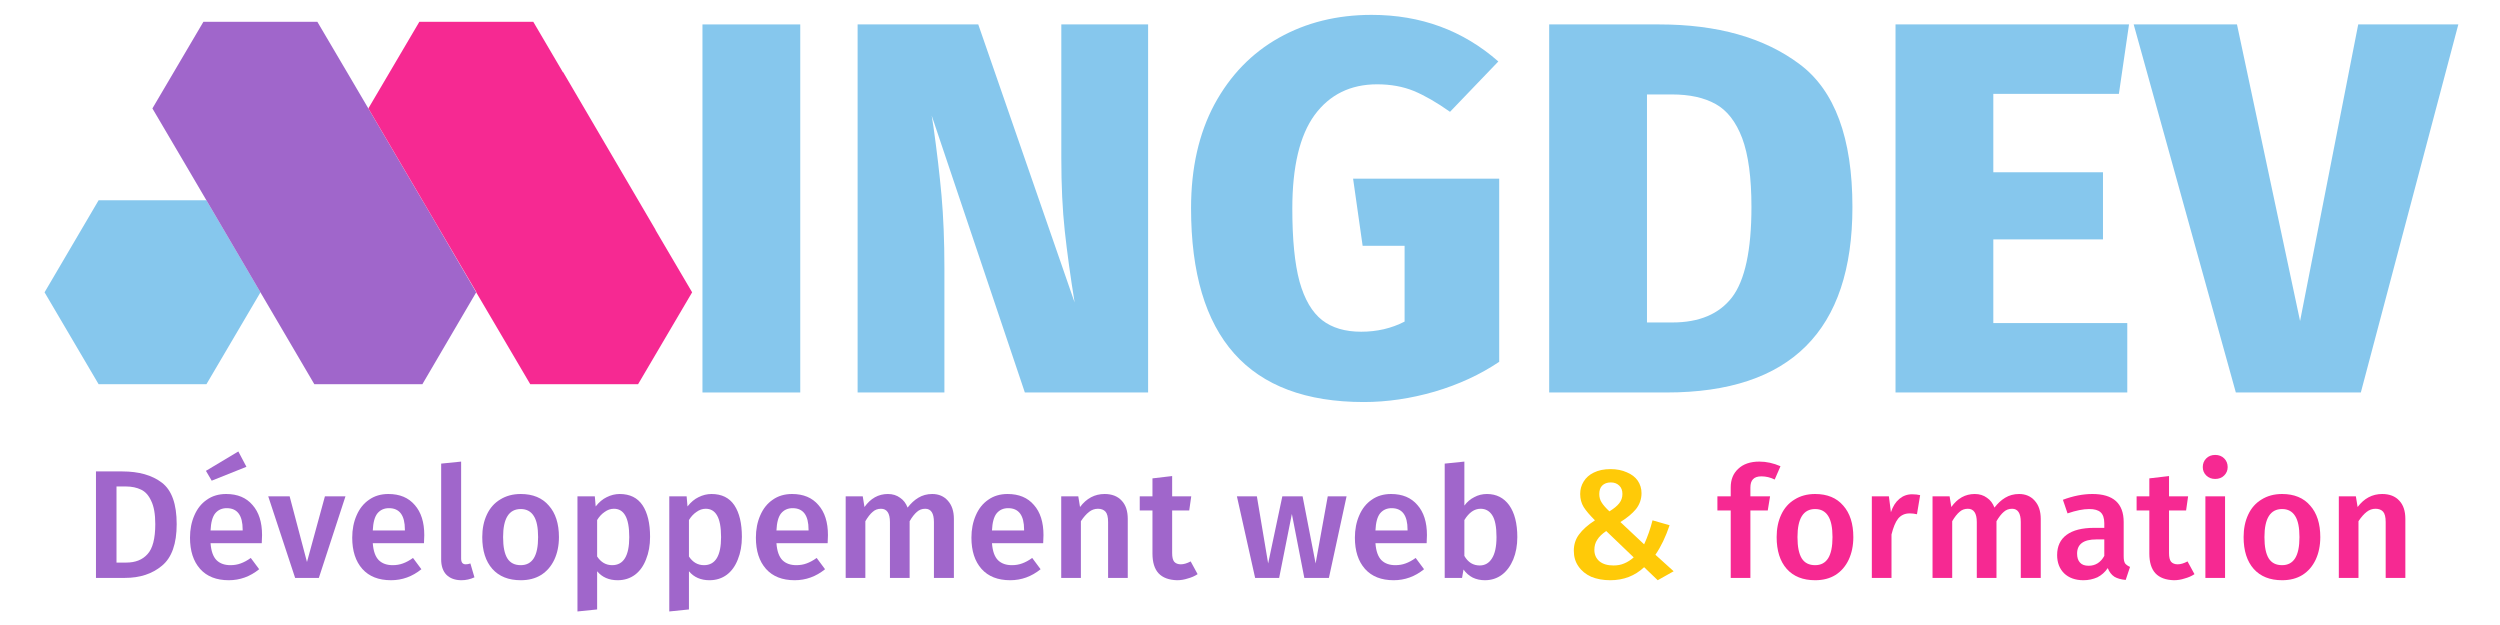 <svg xmlns="http://www.w3.org/2000/svg" xmlns:xlink="http://www.w3.org/1999/xlink" width="180" zoomAndPan="magnify" viewBox="0 0 135 33.75" height="45" preserveAspectRatio="xMidYMid meet" version="1.0"><defs><g/><clipPath id="f4983859c0"><path d="M 2.406 10.805 L 14.121 10.805 L 14.121 20.746 L 2.406 20.746 Z M 2.406 10.805 " clip-rule="nonzero"/></clipPath><clipPath id="56399390f0"><path d="M 8.156 1.176 L 25.727 1.176 L 25.727 20.746 L 8.156 20.746 Z M 8.156 1.176 " clip-rule="nonzero"/></clipPath><clipPath id="f69400931a"><path d="M 19.871 1.176 L 37.375 1.176 L 37.375 20.746 L 19.871 20.746 Z M 19.871 1.176 " clip-rule="nonzero"/></clipPath><clipPath id="6498f1be80"><path d="M 31 26 L 36 26 L 36 33.5 L 31 33.5 Z M 31 26 " clip-rule="nonzero"/></clipPath><clipPath id="c94fc09064"><path d="M 36 26 L 41 26 L 41 33.5 L 36 33.5 Z M 36 26 " clip-rule="nonzero"/></clipPath></defs><g clip-path="url(#f4983859c0)"><path fill="#86c7ed" d="M 11.148 10.816 L 5.324 10.816 L 2.406 15.785 L 5.324 20.746 L 11.148 20.746 L 14.066 15.785 L 11.148 10.816 " fill-opacity="1" fill-rule="nonzero"/></g><g clip-path="url(#56399390f0)"><path fill="#a066cb" d="M 23.883 12.652 L 23.688 12.316 L 22.809 10.816 L 22.805 10.816 L 18.883 4.141 L 16.973 0.898 L 11.148 0.898 L 8.23 5.855 L 10.195 9.195 L 15 17.383 L 16.973 20.746 L 22.809 20.746 L 25.715 15.785 L 23.883 12.652 " fill-opacity="1" fill-rule="nonzero"/></g><g clip-path="url(#f69400931a)"><path fill="#f62992" d="M 35.391 12.41 L 35.398 12.406 L 30.41 3.895 L 30.398 3.902 L 28.633 0.898 L 22.809 0.898 L 19.891 5.855 L 22.809 10.816 L 25.723 15.773 L 25.715 15.785 L 28.633 20.746 L 34.457 20.746 L 37.375 15.785 L 35.391 12.41 " fill-opacity="1" fill-rule="nonzero"/></g><g fill="#86c7ed" fill-opacity="1"><g transform="translate(36.386, 21.194)"><g><path d="M 6.828 -19.875 L 6.828 0 L 1.547 0 L 1.547 -19.875 Z M 6.828 -19.875 "/></g></g></g><g fill="#86c7ed" fill-opacity="1"><g transform="translate(44.764, 21.194)"><g><path d="M 17.234 0 L 10.578 0 L 5.547 -14.953 L 5.641 -14.359 C 5.828 -13.035 5.973 -11.797 6.078 -10.641 C 6.18 -9.492 6.234 -8.188 6.234 -6.719 L 6.234 0 L 1.547 0 L 1.547 -19.875 L 8.062 -19.875 L 13.266 -4.859 C 13.035 -6.285 12.859 -7.57 12.734 -8.719 C 12.609 -9.863 12.547 -11.18 12.547 -12.672 L 12.547 -19.875 L 17.234 -19.875 Z M 17.234 0 "/></g></g></g><g fill="#86c7ed" fill-opacity="1"><g transform="translate(63.551, 21.194)"><g><path d="M 10.516 -20.391 C 13.172 -20.391 15.453 -19.551 17.359 -17.875 L 14.75 -15.156 C 14.031 -15.664 13.379 -16.039 12.797 -16.281 C 12.211 -16.52 11.551 -16.641 10.812 -16.641 C 9.375 -16.641 8.25 -16.086 7.438 -14.984 C 6.633 -13.879 6.234 -12.191 6.234 -9.922 C 6.234 -8.266 6.363 -6.953 6.625 -5.984 C 6.895 -5.023 7.301 -4.332 7.844 -3.906 C 8.383 -3.488 9.086 -3.281 9.953 -3.281 C 10.805 -3.281 11.586 -3.461 12.297 -3.828 L 12.297 -7.922 L 10.031 -7.922 L 9.516 -11.547 L 17.406 -11.547 L 17.406 -1.656 C 16.383 -0.969 15.223 -0.43 13.922 -0.047 C 12.629 0.328 11.352 0.516 10.094 0.516 C 3.875 0.516 0.766 -2.973 0.766 -9.953 C 0.766 -12.117 1.188 -13.988 2.031 -15.562 C 2.883 -17.133 4.047 -18.332 5.516 -19.156 C 6.984 -19.977 8.648 -20.391 10.516 -20.391 Z M 10.516 -20.391 "/></g></g></g><g fill="#86c7ed" fill-opacity="1"><g transform="translate(82.109, 21.194)"><g><path d="M 7.484 -19.875 C 10.629 -19.875 13.156 -19.16 15.062 -17.734 C 16.969 -16.316 17.922 -13.742 17.922 -10.016 C 17.922 -3.336 14.578 0 7.891 0 L 1.547 0 L 1.547 -19.875 Z M 6.828 -16.094 L 6.828 -3.781 L 8.203 -3.781 C 9.648 -3.781 10.723 -4.234 11.422 -5.141 C 12.117 -6.055 12.469 -7.68 12.469 -10.016 C 12.469 -11.609 12.301 -12.848 11.969 -13.734 C 11.633 -14.617 11.156 -15.234 10.531 -15.578 C 9.914 -15.922 9.129 -16.094 8.172 -16.094 Z M 6.828 -16.094 "/></g></g></g><g fill="#86c7ed" fill-opacity="1"><g transform="translate(100.811, 21.194)"><g><path d="M 14.156 -19.875 L 13.609 -16.125 L 6.828 -16.125 L 6.828 -11.891 L 12.75 -11.891 L 12.75 -8.266 L 6.828 -8.266 L 6.828 -3.75 L 14.062 -3.75 L 14.062 0 L 1.547 0 L 1.547 -19.875 Z M 14.156 -19.875 "/></g></g></g><g fill="#86c7ed" fill-opacity="1"><g transform="translate(115.766, 21.194)"><g><path d="M 16.984 -19.875 L 11.719 0 L 4.969 0 L -0.547 -19.875 L 5.031 -19.875 L 8.438 -3.859 L 11.578 -19.875 Z M 16.984 -19.875 "/></g></g></g><g fill="#a066cb" fill-opacity="1"><g transform="translate(4.51, 31.207)"><g><path d="M 2.094 -5.75 C 2.988 -5.75 3.703 -5.547 4.234 -5.141 C 4.766 -4.734 5.031 -3.988 5.031 -2.906 C 5.031 -1.844 4.766 -1.094 4.234 -0.656 C 3.711 -0.219 3.047 0 2.234 0 L 0.672 0 L 0.672 -5.75 Z M 1.781 -4.938 L 1.781 -0.828 L 2.312 -0.828 C 2.801 -0.828 3.18 -0.977 3.453 -1.281 C 3.734 -1.582 3.875 -2.125 3.875 -2.906 C 3.875 -3.445 3.801 -3.863 3.656 -4.156 C 3.52 -4.457 3.336 -4.66 3.109 -4.766 C 2.879 -4.879 2.602 -4.938 2.281 -4.938 Z M 1.781 -4.938 "/></g></g></g><g fill="#a066cb" fill-opacity="1"><g transform="translate(9.901, 31.207)"><g><path d="M 4.25 -2.312 C 4.25 -2.25 4.242 -2.102 4.234 -1.875 L 1.469 -1.875 C 1.5 -1.445 1.609 -1.141 1.797 -0.953 C 1.984 -0.773 2.234 -0.688 2.547 -0.688 C 2.742 -0.688 2.926 -0.719 3.094 -0.781 C 3.27 -0.844 3.453 -0.941 3.641 -1.078 L 4.094 -0.469 C 3.602 -0.07 3.055 0.125 2.453 0.125 C 1.785 0.125 1.27 -0.078 0.906 -0.484 C 0.539 -0.898 0.359 -1.461 0.359 -2.172 C 0.359 -2.617 0.438 -3.02 0.594 -3.375 C 0.75 -3.738 0.973 -4.02 1.266 -4.219 C 1.555 -4.426 1.906 -4.531 2.312 -4.531 C 2.926 -4.531 3.398 -4.332 3.734 -3.938 C 4.078 -3.551 4.25 -3.008 4.25 -2.312 Z M 3.203 -2.609 C 3.203 -3.379 2.914 -3.766 2.344 -3.766 C 2.082 -3.766 1.875 -3.672 1.719 -3.484 C 1.57 -3.297 1.488 -2.988 1.469 -2.562 L 3.203 -2.562 Z M 2.969 -6.828 L 3.406 -6 L 1.531 -5.25 L 1.219 -5.781 Z M 2.969 -6.828 "/></g></g></g><g fill="#a066cb" fill-opacity="1"><g transform="translate(14.468, 31.207)"><g><path d="M 4.188 -4.406 L 2.75 0 L 1.469 0 L 0.016 -4.406 L 1.172 -4.406 L 2.109 -0.859 L 3.078 -4.406 Z M 4.188 -4.406 "/></g></g></g><g fill="#a066cb" fill-opacity="1"><g transform="translate(18.661, 31.207)"><g><path d="M 4.25 -2.312 C 4.25 -2.25 4.242 -2.102 4.234 -1.875 L 1.469 -1.875 C 1.5 -1.445 1.609 -1.141 1.797 -0.953 C 1.984 -0.773 2.234 -0.688 2.547 -0.688 C 2.742 -0.688 2.926 -0.719 3.094 -0.781 C 3.27 -0.844 3.453 -0.941 3.641 -1.078 L 4.094 -0.469 C 3.602 -0.07 3.055 0.125 2.453 0.125 C 1.785 0.125 1.27 -0.078 0.906 -0.484 C 0.539 -0.898 0.359 -1.461 0.359 -2.172 C 0.359 -2.617 0.438 -3.02 0.594 -3.375 C 0.75 -3.738 0.973 -4.02 1.266 -4.219 C 1.555 -4.426 1.906 -4.531 2.312 -4.531 C 2.926 -4.531 3.398 -4.332 3.734 -3.938 C 4.078 -3.551 4.25 -3.008 4.25 -2.312 Z M 3.203 -2.609 C 3.203 -3.379 2.914 -3.766 2.344 -3.766 C 2.082 -3.766 1.875 -3.672 1.719 -3.484 C 1.57 -3.297 1.488 -2.988 1.469 -2.562 L 3.203 -2.562 Z M 3.203 -2.609 "/></g></g></g><g fill="#a066cb" fill-opacity="1"><g transform="translate(23.229, 31.207)"><g><path d="M 1.688 0.125 C 1.344 0.125 1.07 0.023 0.875 -0.172 C 0.688 -0.367 0.594 -0.645 0.594 -1 L 0.594 -6.172 L 1.672 -6.281 L 1.672 -1.047 C 1.672 -0.836 1.754 -0.734 1.922 -0.734 C 2.004 -0.734 2.086 -0.75 2.172 -0.781 L 2.391 -0.031 C 2.172 0.07 1.938 0.125 1.688 0.125 Z M 1.688 0.125 "/></g></g></g><g fill="#a066cb" fill-opacity="1"><g transform="translate(25.683, 31.207)"><g><path d="M 2.438 -4.531 C 3.094 -4.531 3.598 -4.32 3.953 -3.906 C 4.316 -3.5 4.5 -2.93 4.5 -2.203 C 4.5 -1.742 4.414 -1.336 4.25 -0.984 C 4.082 -0.629 3.844 -0.352 3.531 -0.156 C 3.227 0.031 2.863 0.125 2.438 0.125 C 1.781 0.125 1.27 -0.078 0.906 -0.484 C 0.539 -0.898 0.359 -1.473 0.359 -2.203 C 0.359 -2.66 0.441 -3.066 0.609 -3.422 C 0.773 -3.773 1.016 -4.047 1.328 -4.234 C 1.641 -4.43 2.008 -4.531 2.438 -4.531 Z M 2.438 -3.719 C 1.801 -3.719 1.484 -3.211 1.484 -2.203 C 1.484 -1.68 1.562 -1.297 1.719 -1.047 C 1.875 -0.805 2.113 -0.688 2.438 -0.688 C 2.75 -0.688 2.984 -0.812 3.141 -1.062 C 3.297 -1.312 3.375 -1.691 3.375 -2.203 C 3.375 -2.723 3.297 -3.102 3.141 -3.344 C 2.984 -3.594 2.75 -3.719 2.438 -3.719 Z M 2.438 -3.719 "/></g></g></g><g clip-path="url(#6498f1be80)"><g fill="#a066cb" fill-opacity="1"><g transform="translate(30.542, 31.207)"><g><path d="M 2.922 -4.531 C 3.473 -4.531 3.883 -4.328 4.156 -3.922 C 4.426 -3.516 4.562 -2.945 4.562 -2.219 C 4.562 -1.758 4.488 -1.352 4.344 -1 C 4.207 -0.645 4.008 -0.367 3.75 -0.172 C 3.488 0.023 3.176 0.125 2.812 0.125 C 2.344 0.125 1.973 -0.035 1.703 -0.359 L 1.703 1.703 L 0.641 1.812 L 0.641 -4.406 L 1.578 -4.406 L 1.625 -3.859 C 1.801 -4.086 2 -4.254 2.219 -4.359 C 2.445 -4.473 2.68 -4.531 2.922 -4.531 Z M 2.516 -0.688 C 3.129 -0.688 3.438 -1.191 3.438 -2.203 C 3.438 -2.742 3.363 -3.133 3.219 -3.375 C 3.082 -3.613 2.879 -3.734 2.609 -3.734 C 2.43 -3.734 2.266 -3.676 2.109 -3.562 C 1.953 -3.457 1.816 -3.312 1.703 -3.125 L 1.703 -1.156 C 1.91 -0.844 2.18 -0.688 2.516 -0.688 Z M 2.516 -0.688 "/></g></g></g></g><g clip-path="url(#c94fc09064)"><g fill="#a066cb" fill-opacity="1"><g transform="translate(35.5, 31.207)"><g><path d="M 2.922 -4.531 C 3.473 -4.531 3.883 -4.328 4.156 -3.922 C 4.426 -3.516 4.562 -2.945 4.562 -2.219 C 4.562 -1.758 4.488 -1.352 4.344 -1 C 4.207 -0.645 4.008 -0.367 3.75 -0.172 C 3.488 0.023 3.176 0.125 2.812 0.125 C 2.344 0.125 1.973 -0.035 1.703 -0.359 L 1.703 1.703 L 0.641 1.812 L 0.641 -4.406 L 1.578 -4.406 L 1.625 -3.859 C 1.801 -4.086 2 -4.254 2.219 -4.359 C 2.445 -4.473 2.68 -4.531 2.922 -4.531 Z M 2.516 -0.688 C 3.129 -0.688 3.438 -1.191 3.438 -2.203 C 3.438 -2.742 3.363 -3.133 3.219 -3.375 C 3.082 -3.613 2.879 -3.734 2.609 -3.734 C 2.43 -3.734 2.266 -3.676 2.109 -3.562 C 1.953 -3.457 1.816 -3.312 1.703 -3.125 L 1.703 -1.156 C 1.91 -0.844 2.18 -0.688 2.516 -0.688 Z M 2.516 -0.688 "/></g></g></g></g><g fill="#a066cb" fill-opacity="1"><g transform="translate(40.459, 31.207)"><g><path d="M 4.25 -2.312 C 4.25 -2.25 4.242 -2.102 4.234 -1.875 L 1.469 -1.875 C 1.5 -1.445 1.609 -1.141 1.797 -0.953 C 1.984 -0.773 2.234 -0.688 2.547 -0.688 C 2.742 -0.688 2.926 -0.719 3.094 -0.781 C 3.27 -0.844 3.453 -0.941 3.641 -1.078 L 4.094 -0.469 C 3.602 -0.07 3.055 0.125 2.453 0.125 C 1.785 0.125 1.27 -0.078 0.906 -0.484 C 0.539 -0.898 0.359 -1.461 0.359 -2.172 C 0.359 -2.617 0.438 -3.02 0.594 -3.375 C 0.75 -3.738 0.973 -4.02 1.266 -4.219 C 1.555 -4.426 1.906 -4.531 2.312 -4.531 C 2.926 -4.531 3.398 -4.332 3.734 -3.938 C 4.078 -3.551 4.25 -3.008 4.25 -2.312 Z M 3.203 -2.609 C 3.203 -3.379 2.914 -3.766 2.344 -3.766 C 2.082 -3.766 1.875 -3.672 1.719 -3.484 C 1.57 -3.297 1.488 -2.988 1.469 -2.562 L 3.203 -2.562 Z M 3.203 -2.609 "/></g></g></g><g fill="#a066cb" fill-opacity="1"><g transform="translate(45.026, 31.207)"><g><path d="M 5.312 -4.531 C 5.664 -4.531 5.945 -4.41 6.156 -4.172 C 6.375 -3.93 6.484 -3.602 6.484 -3.188 L 6.484 0 L 5.406 0 L 5.406 -3.016 C 5.406 -3.492 5.25 -3.734 4.938 -3.734 C 4.758 -3.734 4.609 -3.676 4.484 -3.562 C 4.359 -3.457 4.227 -3.289 4.094 -3.062 L 4.094 0 L 3.031 0 L 3.031 -3.016 C 3.031 -3.492 2.867 -3.734 2.547 -3.734 C 2.367 -3.734 2.219 -3.676 2.094 -3.562 C 1.969 -3.457 1.836 -3.289 1.703 -3.062 L 1.703 0 L 0.641 0 L 0.641 -4.406 L 1.562 -4.406 L 1.656 -3.828 C 1.988 -4.297 2.41 -4.531 2.922 -4.531 C 3.18 -4.531 3.398 -4.461 3.578 -4.328 C 3.766 -4.203 3.898 -4.023 3.984 -3.797 C 4.16 -4.023 4.352 -4.203 4.562 -4.328 C 4.781 -4.461 5.031 -4.531 5.312 -4.531 Z M 5.312 -4.531 "/></g></g></g><g fill="#a066cb" fill-opacity="1"><g transform="translate(52.098, 31.207)"><g><path d="M 4.25 -2.312 C 4.25 -2.25 4.242 -2.102 4.234 -1.875 L 1.469 -1.875 C 1.5 -1.445 1.609 -1.141 1.797 -0.953 C 1.984 -0.773 2.234 -0.688 2.547 -0.688 C 2.742 -0.688 2.926 -0.719 3.094 -0.781 C 3.27 -0.844 3.453 -0.941 3.641 -1.078 L 4.094 -0.469 C 3.602 -0.07 3.055 0.125 2.453 0.125 C 1.785 0.125 1.27 -0.078 0.906 -0.484 C 0.539 -0.898 0.359 -1.461 0.359 -2.172 C 0.359 -2.617 0.438 -3.02 0.594 -3.375 C 0.75 -3.738 0.973 -4.02 1.266 -4.219 C 1.555 -4.426 1.906 -4.531 2.312 -4.531 C 2.926 -4.531 3.398 -4.332 3.734 -3.938 C 4.078 -3.551 4.25 -3.008 4.25 -2.312 Z M 3.203 -2.609 C 3.203 -3.379 2.914 -3.766 2.344 -3.766 C 2.082 -3.766 1.875 -3.672 1.719 -3.484 C 1.57 -3.297 1.488 -2.988 1.469 -2.562 L 3.203 -2.562 Z M 3.203 -2.609 "/></g></g></g><g fill="#a066cb" fill-opacity="1"><g transform="translate(56.665, 31.207)"><g><path d="M 2.984 -4.531 C 3.379 -4.531 3.688 -4.41 3.906 -4.172 C 4.125 -3.941 4.234 -3.613 4.234 -3.188 L 4.234 0 L 3.172 0 L 3.172 -3.016 C 3.172 -3.285 3.125 -3.473 3.031 -3.578 C 2.938 -3.68 2.801 -3.734 2.625 -3.734 C 2.445 -3.734 2.285 -3.676 2.141 -3.562 C 1.992 -3.445 1.848 -3.281 1.703 -3.062 L 1.703 0 L 0.641 0 L 0.641 -4.406 L 1.562 -4.406 L 1.656 -3.828 C 2.008 -4.297 2.453 -4.531 2.984 -4.531 Z M 2.984 -4.531 "/></g></g></g><g fill="#a066cb" fill-opacity="1"><g transform="translate(61.499, 31.207)"><g><path d="M 3.172 -0.203 C 3.016 -0.098 2.836 -0.02 2.641 0.031 C 2.453 0.094 2.258 0.125 2.062 0.125 C 1.625 0.113 1.289 -0.008 1.062 -0.25 C 0.844 -0.488 0.734 -0.844 0.734 -1.312 L 0.734 -3.641 L 0.047 -3.641 L 0.047 -4.406 L 0.734 -4.406 L 0.734 -5.375 L 1.797 -5.5 L 1.797 -4.406 L 2.828 -4.406 L 2.719 -3.641 L 1.797 -3.641 L 1.797 -1.344 C 1.797 -1.125 1.832 -0.969 1.906 -0.875 C 1.988 -0.781 2.109 -0.734 2.266 -0.734 C 2.422 -0.734 2.598 -0.785 2.797 -0.891 Z M 3.172 -0.203 "/></g></g></g><g fill="#a066cb" fill-opacity="1"><g transform="translate(64.619, 31.207)"><g/></g></g><g fill="#a066cb" fill-opacity="1"><g transform="translate(66.699, 31.207)"><g><path d="M 6.016 -4.406 L 5.062 0 L 3.734 0 L 3.062 -3.453 L 2.375 0 L 1.078 0 L 0.094 -4.406 L 1.172 -4.406 L 1.781 -0.781 L 2.547 -4.406 L 3.641 -4.406 L 4.344 -0.781 L 5 -4.406 Z M 6.016 -4.406 "/></g></g></g><g fill="#a066cb" fill-opacity="1"><g transform="translate(72.805, 31.207)"><g><path d="M 4.25 -2.312 C 4.25 -2.25 4.242 -2.102 4.234 -1.875 L 1.469 -1.875 C 1.5 -1.445 1.609 -1.141 1.797 -0.953 C 1.984 -0.773 2.234 -0.688 2.547 -0.688 C 2.742 -0.688 2.926 -0.719 3.094 -0.781 C 3.27 -0.844 3.453 -0.941 3.641 -1.078 L 4.094 -0.469 C 3.602 -0.07 3.055 0.125 2.453 0.125 C 1.785 0.125 1.27 -0.078 0.906 -0.484 C 0.539 -0.898 0.359 -1.461 0.359 -2.172 C 0.359 -2.617 0.438 -3.02 0.594 -3.375 C 0.75 -3.738 0.973 -4.02 1.266 -4.219 C 1.555 -4.426 1.906 -4.531 2.312 -4.531 C 2.926 -4.531 3.398 -4.332 3.734 -3.938 C 4.078 -3.551 4.25 -3.008 4.25 -2.312 Z M 3.203 -2.609 C 3.203 -3.379 2.914 -3.766 2.344 -3.766 C 2.082 -3.766 1.875 -3.672 1.719 -3.484 C 1.57 -3.297 1.488 -2.988 1.469 -2.562 L 3.203 -2.562 Z M 3.203 -2.609 "/></g></g></g><g fill="#a066cb" fill-opacity="1"><g transform="translate(77.373, 31.207)"><g><path d="M 2.922 -4.531 C 3.43 -4.531 3.832 -4.328 4.125 -3.922 C 4.414 -3.516 4.562 -2.941 4.562 -2.203 C 4.562 -1.754 4.488 -1.352 4.344 -1 C 4.195 -0.645 3.992 -0.367 3.734 -0.172 C 3.473 0.023 3.164 0.125 2.812 0.125 C 2.57 0.125 2.352 0.078 2.156 -0.016 C 1.957 -0.117 1.789 -0.266 1.656 -0.453 L 1.578 0 L 0.641 0 L 0.641 -6.172 L 1.703 -6.281 L 1.703 -3.906 C 1.848 -4.102 2.023 -4.254 2.234 -4.359 C 2.441 -4.473 2.672 -4.531 2.922 -4.531 Z M 2.531 -0.672 C 2.812 -0.672 3.031 -0.797 3.188 -1.047 C 3.352 -1.297 3.438 -1.68 3.438 -2.203 C 3.438 -2.766 3.359 -3.16 3.203 -3.391 C 3.055 -3.617 2.848 -3.734 2.578 -3.734 C 2.242 -3.734 1.953 -3.531 1.703 -3.125 L 1.703 -1.188 C 1.797 -1.02 1.914 -0.891 2.062 -0.797 C 2.207 -0.711 2.363 -0.672 2.531 -0.672 Z M 2.531 -0.672 "/></g></g></g><g fill="#000000" fill-opacity="1"><g transform="translate(82.328, 31.207)"><g/></g></g><g fill="#ffca08" fill-opacity="1"><g transform="translate(84.408, 31.207)"><g><path d="M 2.562 -5.875 C 2.895 -5.875 3.188 -5.816 3.438 -5.703 C 3.695 -5.598 3.895 -5.445 4.031 -5.25 C 4.164 -5.051 4.234 -4.828 4.234 -4.578 C 4.234 -4.254 4.133 -3.969 3.938 -3.719 C 3.738 -3.477 3.457 -3.242 3.094 -3.016 L 4.375 -1.812 C 4.562 -2.219 4.711 -2.648 4.828 -3.109 L 5.75 -2.844 C 5.539 -2.219 5.285 -1.688 4.984 -1.25 L 5.969 -0.359 L 5.109 0.125 L 4.375 -0.578 C 3.875 -0.109 3.266 0.125 2.547 0.125 C 2.16 0.125 1.816 0.062 1.516 -0.062 C 1.223 -0.195 0.992 -0.383 0.828 -0.625 C 0.66 -0.863 0.578 -1.145 0.578 -1.469 C 0.578 -1.801 0.672 -2.094 0.859 -2.344 C 1.047 -2.602 1.332 -2.859 1.719 -3.109 C 1.438 -3.391 1.234 -3.629 1.109 -3.828 C 0.984 -4.035 0.922 -4.27 0.922 -4.531 C 0.922 -4.781 0.984 -5.004 1.109 -5.203 C 1.234 -5.41 1.414 -5.57 1.656 -5.688 C 1.906 -5.812 2.207 -5.875 2.562 -5.875 Z M 2.578 -5.156 C 2.379 -5.156 2.223 -5.098 2.109 -4.984 C 2.004 -4.879 1.953 -4.727 1.953 -4.531 C 1.953 -4.363 1.992 -4.211 2.078 -4.078 C 2.16 -3.941 2.301 -3.781 2.5 -3.594 C 2.738 -3.738 2.914 -3.883 3.031 -4.031 C 3.145 -4.176 3.203 -4.344 3.203 -4.531 C 3.203 -4.727 3.145 -4.879 3.031 -4.984 C 2.914 -5.098 2.766 -5.156 2.578 -5.156 Z M 2.328 -2.531 C 2.109 -2.383 1.945 -2.227 1.844 -2.062 C 1.738 -1.906 1.688 -1.723 1.688 -1.516 C 1.688 -1.254 1.781 -1.047 1.969 -0.891 C 2.156 -0.742 2.406 -0.672 2.719 -0.672 C 2.938 -0.672 3.129 -0.707 3.297 -0.781 C 3.473 -0.852 3.645 -0.961 3.812 -1.109 Z M 2.328 -2.531 "/></g></g></g><g fill="#000000" fill-opacity="1"><g transform="translate(90.613, 31.207)"><g/></g></g><g fill="#f62992" fill-opacity="1"><g transform="translate(92.693, 31.207)"><g><path d="M 2.422 -5.484 C 2.211 -5.484 2.062 -5.43 1.969 -5.328 C 1.875 -5.234 1.828 -5.082 1.828 -4.875 L 1.828 -4.406 L 2.891 -4.406 L 2.766 -3.641 L 1.828 -3.641 L 1.828 0 L 0.766 0 L 0.766 -3.641 L 0.047 -3.641 L 0.047 -4.406 L 0.766 -4.406 L 0.766 -4.891 C 0.766 -5.305 0.898 -5.641 1.172 -5.891 C 1.441 -6.148 1.82 -6.281 2.312 -6.281 C 2.695 -6.281 3.078 -6.195 3.453 -6.031 L 3.141 -5.312 C 2.91 -5.426 2.672 -5.484 2.422 -5.484 Z M 2.422 -5.484 "/></g></g></g><g fill="#f62992" fill-opacity="1"><g transform="translate(95.58, 31.207)"><g><path d="M 2.438 -4.531 C 3.094 -4.531 3.598 -4.32 3.953 -3.906 C 4.316 -3.5 4.5 -2.93 4.5 -2.203 C 4.5 -1.742 4.414 -1.336 4.25 -0.984 C 4.082 -0.629 3.844 -0.352 3.531 -0.156 C 3.227 0.031 2.863 0.125 2.438 0.125 C 1.781 0.125 1.27 -0.078 0.906 -0.484 C 0.539 -0.898 0.359 -1.473 0.359 -2.203 C 0.359 -2.66 0.441 -3.066 0.609 -3.422 C 0.773 -3.773 1.016 -4.047 1.328 -4.234 C 1.641 -4.43 2.008 -4.531 2.438 -4.531 Z M 2.438 -3.719 C 1.801 -3.719 1.484 -3.211 1.484 -2.203 C 1.484 -1.68 1.562 -1.297 1.719 -1.047 C 1.875 -0.805 2.113 -0.688 2.438 -0.688 C 2.75 -0.688 2.984 -0.812 3.141 -1.062 C 3.297 -1.312 3.375 -1.691 3.375 -2.203 C 3.375 -2.723 3.297 -3.102 3.141 -3.344 C 2.984 -3.594 2.75 -3.719 2.438 -3.719 Z M 2.438 -3.719 "/></g></g></g><g fill="#f62992" fill-opacity="1"><g transform="translate(100.438, 31.207)"><g><path d="M 2.812 -4.516 C 2.977 -4.516 3.125 -4.5 3.25 -4.469 L 3.078 -3.438 C 2.941 -3.469 2.812 -3.484 2.688 -3.484 C 2.426 -3.484 2.219 -3.391 2.062 -3.203 C 1.914 -3.016 1.797 -2.727 1.703 -2.344 L 1.703 0 L 0.641 0 L 0.641 -4.406 L 1.562 -4.406 L 1.672 -3.547 C 1.773 -3.859 1.926 -4.098 2.125 -4.266 C 2.32 -4.43 2.551 -4.516 2.812 -4.516 Z M 2.812 -4.516 "/></g></g></g><g fill="#f62992" fill-opacity="1"><g transform="translate(103.716, 31.207)"><g><path d="M 5.312 -4.531 C 5.664 -4.531 5.945 -4.41 6.156 -4.172 C 6.375 -3.93 6.484 -3.602 6.484 -3.188 L 6.484 0 L 5.406 0 L 5.406 -3.016 C 5.406 -3.492 5.25 -3.734 4.938 -3.734 C 4.758 -3.734 4.609 -3.676 4.484 -3.562 C 4.359 -3.457 4.227 -3.289 4.094 -3.062 L 4.094 0 L 3.031 0 L 3.031 -3.016 C 3.031 -3.492 2.867 -3.734 2.547 -3.734 C 2.367 -3.734 2.219 -3.676 2.094 -3.562 C 1.969 -3.457 1.836 -3.289 1.703 -3.062 L 1.703 0 L 0.641 0 L 0.641 -4.406 L 1.562 -4.406 L 1.656 -3.828 C 1.988 -4.297 2.41 -4.531 2.922 -4.531 C 3.18 -4.531 3.398 -4.461 3.578 -4.328 C 3.766 -4.203 3.898 -4.023 3.984 -3.797 C 4.16 -4.023 4.352 -4.203 4.562 -4.328 C 4.781 -4.461 5.031 -4.531 5.312 -4.531 Z M 5.312 -4.531 "/></g></g></g><g fill="#f62992" fill-opacity="1"><g transform="translate(110.788, 31.207)"><g><path d="M 3.891 -1.172 C 3.891 -0.992 3.914 -0.863 3.969 -0.781 C 4.031 -0.707 4.117 -0.645 4.234 -0.594 L 4 0.109 C 3.75 0.086 3.547 0.031 3.391 -0.062 C 3.234 -0.164 3.113 -0.32 3.031 -0.531 C 2.883 -0.312 2.695 -0.145 2.469 -0.031 C 2.238 0.07 1.988 0.125 1.719 0.125 C 1.281 0.125 0.93 0 0.672 -0.25 C 0.422 -0.5 0.297 -0.828 0.297 -1.234 C 0.297 -1.711 0.469 -2.078 0.812 -2.328 C 1.156 -2.578 1.648 -2.703 2.297 -2.703 L 2.844 -2.703 L 2.844 -2.953 C 2.844 -3.234 2.773 -3.43 2.641 -3.547 C 2.516 -3.66 2.312 -3.719 2.031 -3.719 C 1.707 -3.719 1.316 -3.641 0.859 -3.484 L 0.609 -4.219 C 1.16 -4.426 1.691 -4.531 2.203 -4.531 C 3.328 -4.531 3.891 -4.023 3.891 -3.016 Z M 2 -0.656 C 2.363 -0.656 2.645 -0.832 2.844 -1.188 L 2.844 -2.078 L 2.406 -2.078 C 1.719 -2.078 1.375 -1.82 1.375 -1.312 C 1.375 -1.102 1.426 -0.941 1.531 -0.828 C 1.633 -0.711 1.789 -0.656 2 -0.656 Z M 2 -0.656 "/></g></g></g><g fill="#f62992" fill-opacity="1"><g transform="translate(115.33, 31.207)"><g><path d="M 3.172 -0.203 C 3.016 -0.098 2.836 -0.02 2.641 0.031 C 2.453 0.094 2.258 0.125 2.062 0.125 C 1.625 0.113 1.289 -0.008 1.062 -0.25 C 0.844 -0.488 0.734 -0.844 0.734 -1.312 L 0.734 -3.641 L 0.047 -3.641 L 0.047 -4.406 L 0.734 -4.406 L 0.734 -5.375 L 1.797 -5.5 L 1.797 -4.406 L 2.828 -4.406 L 2.719 -3.641 L 1.797 -3.641 L 1.797 -1.344 C 1.797 -1.125 1.832 -0.969 1.906 -0.875 C 1.988 -0.781 2.109 -0.734 2.266 -0.734 C 2.422 -0.734 2.598 -0.785 2.797 -0.891 Z M 3.172 -0.203 "/></g></g></g><g fill="#f62992" fill-opacity="1"><g transform="translate(118.45, 31.207)"><g><path d="M 1.703 -4.406 L 1.703 0 L 0.641 0 L 0.641 -4.406 Z M 1.172 -6.641 C 1.367 -6.641 1.531 -6.578 1.656 -6.453 C 1.781 -6.328 1.844 -6.172 1.844 -5.984 C 1.844 -5.805 1.781 -5.656 1.656 -5.531 C 1.531 -5.406 1.367 -5.344 1.172 -5.344 C 0.973 -5.344 0.812 -5.406 0.688 -5.531 C 0.562 -5.656 0.5 -5.805 0.5 -5.984 C 0.5 -6.172 0.562 -6.328 0.688 -6.453 C 0.812 -6.578 0.973 -6.641 1.172 -6.641 Z M 1.172 -6.641 "/></g></g></g><g fill="#f62992" fill-opacity="1"><g transform="translate(120.796, 31.207)"><g><path d="M 2.438 -4.531 C 3.094 -4.531 3.598 -4.32 3.953 -3.906 C 4.316 -3.5 4.5 -2.93 4.5 -2.203 C 4.5 -1.742 4.414 -1.336 4.25 -0.984 C 4.082 -0.629 3.844 -0.352 3.531 -0.156 C 3.227 0.031 2.863 0.125 2.438 0.125 C 1.781 0.125 1.27 -0.078 0.906 -0.484 C 0.539 -0.898 0.359 -1.473 0.359 -2.203 C 0.359 -2.66 0.441 -3.066 0.609 -3.422 C 0.773 -3.773 1.016 -4.047 1.328 -4.234 C 1.641 -4.43 2.008 -4.531 2.438 -4.531 Z M 2.438 -3.719 C 1.801 -3.719 1.484 -3.211 1.484 -2.203 C 1.484 -1.68 1.562 -1.297 1.719 -1.047 C 1.875 -0.805 2.113 -0.688 2.438 -0.688 C 2.75 -0.688 2.984 -0.812 3.141 -1.062 C 3.297 -1.312 3.375 -1.691 3.375 -2.203 C 3.375 -2.723 3.297 -3.102 3.141 -3.344 C 2.984 -3.594 2.75 -3.719 2.438 -3.719 Z M 2.438 -3.719 "/></g></g></g><g fill="#f62992" fill-opacity="1"><g transform="translate(125.655, 31.207)"><g><path d="M 2.984 -4.531 C 3.379 -4.531 3.688 -4.41 3.906 -4.172 C 4.125 -3.941 4.234 -3.613 4.234 -3.188 L 4.234 0 L 3.172 0 L 3.172 -3.016 C 3.172 -3.285 3.125 -3.473 3.031 -3.578 C 2.938 -3.68 2.801 -3.734 2.625 -3.734 C 2.445 -3.734 2.285 -3.676 2.141 -3.562 C 1.992 -3.445 1.848 -3.281 1.703 -3.062 L 1.703 0 L 0.641 0 L 0.641 -4.406 L 1.562 -4.406 L 1.656 -3.828 C 2.008 -4.297 2.453 -4.531 2.984 -4.531 Z M 2.984 -4.531 "/></g></g></g></svg>